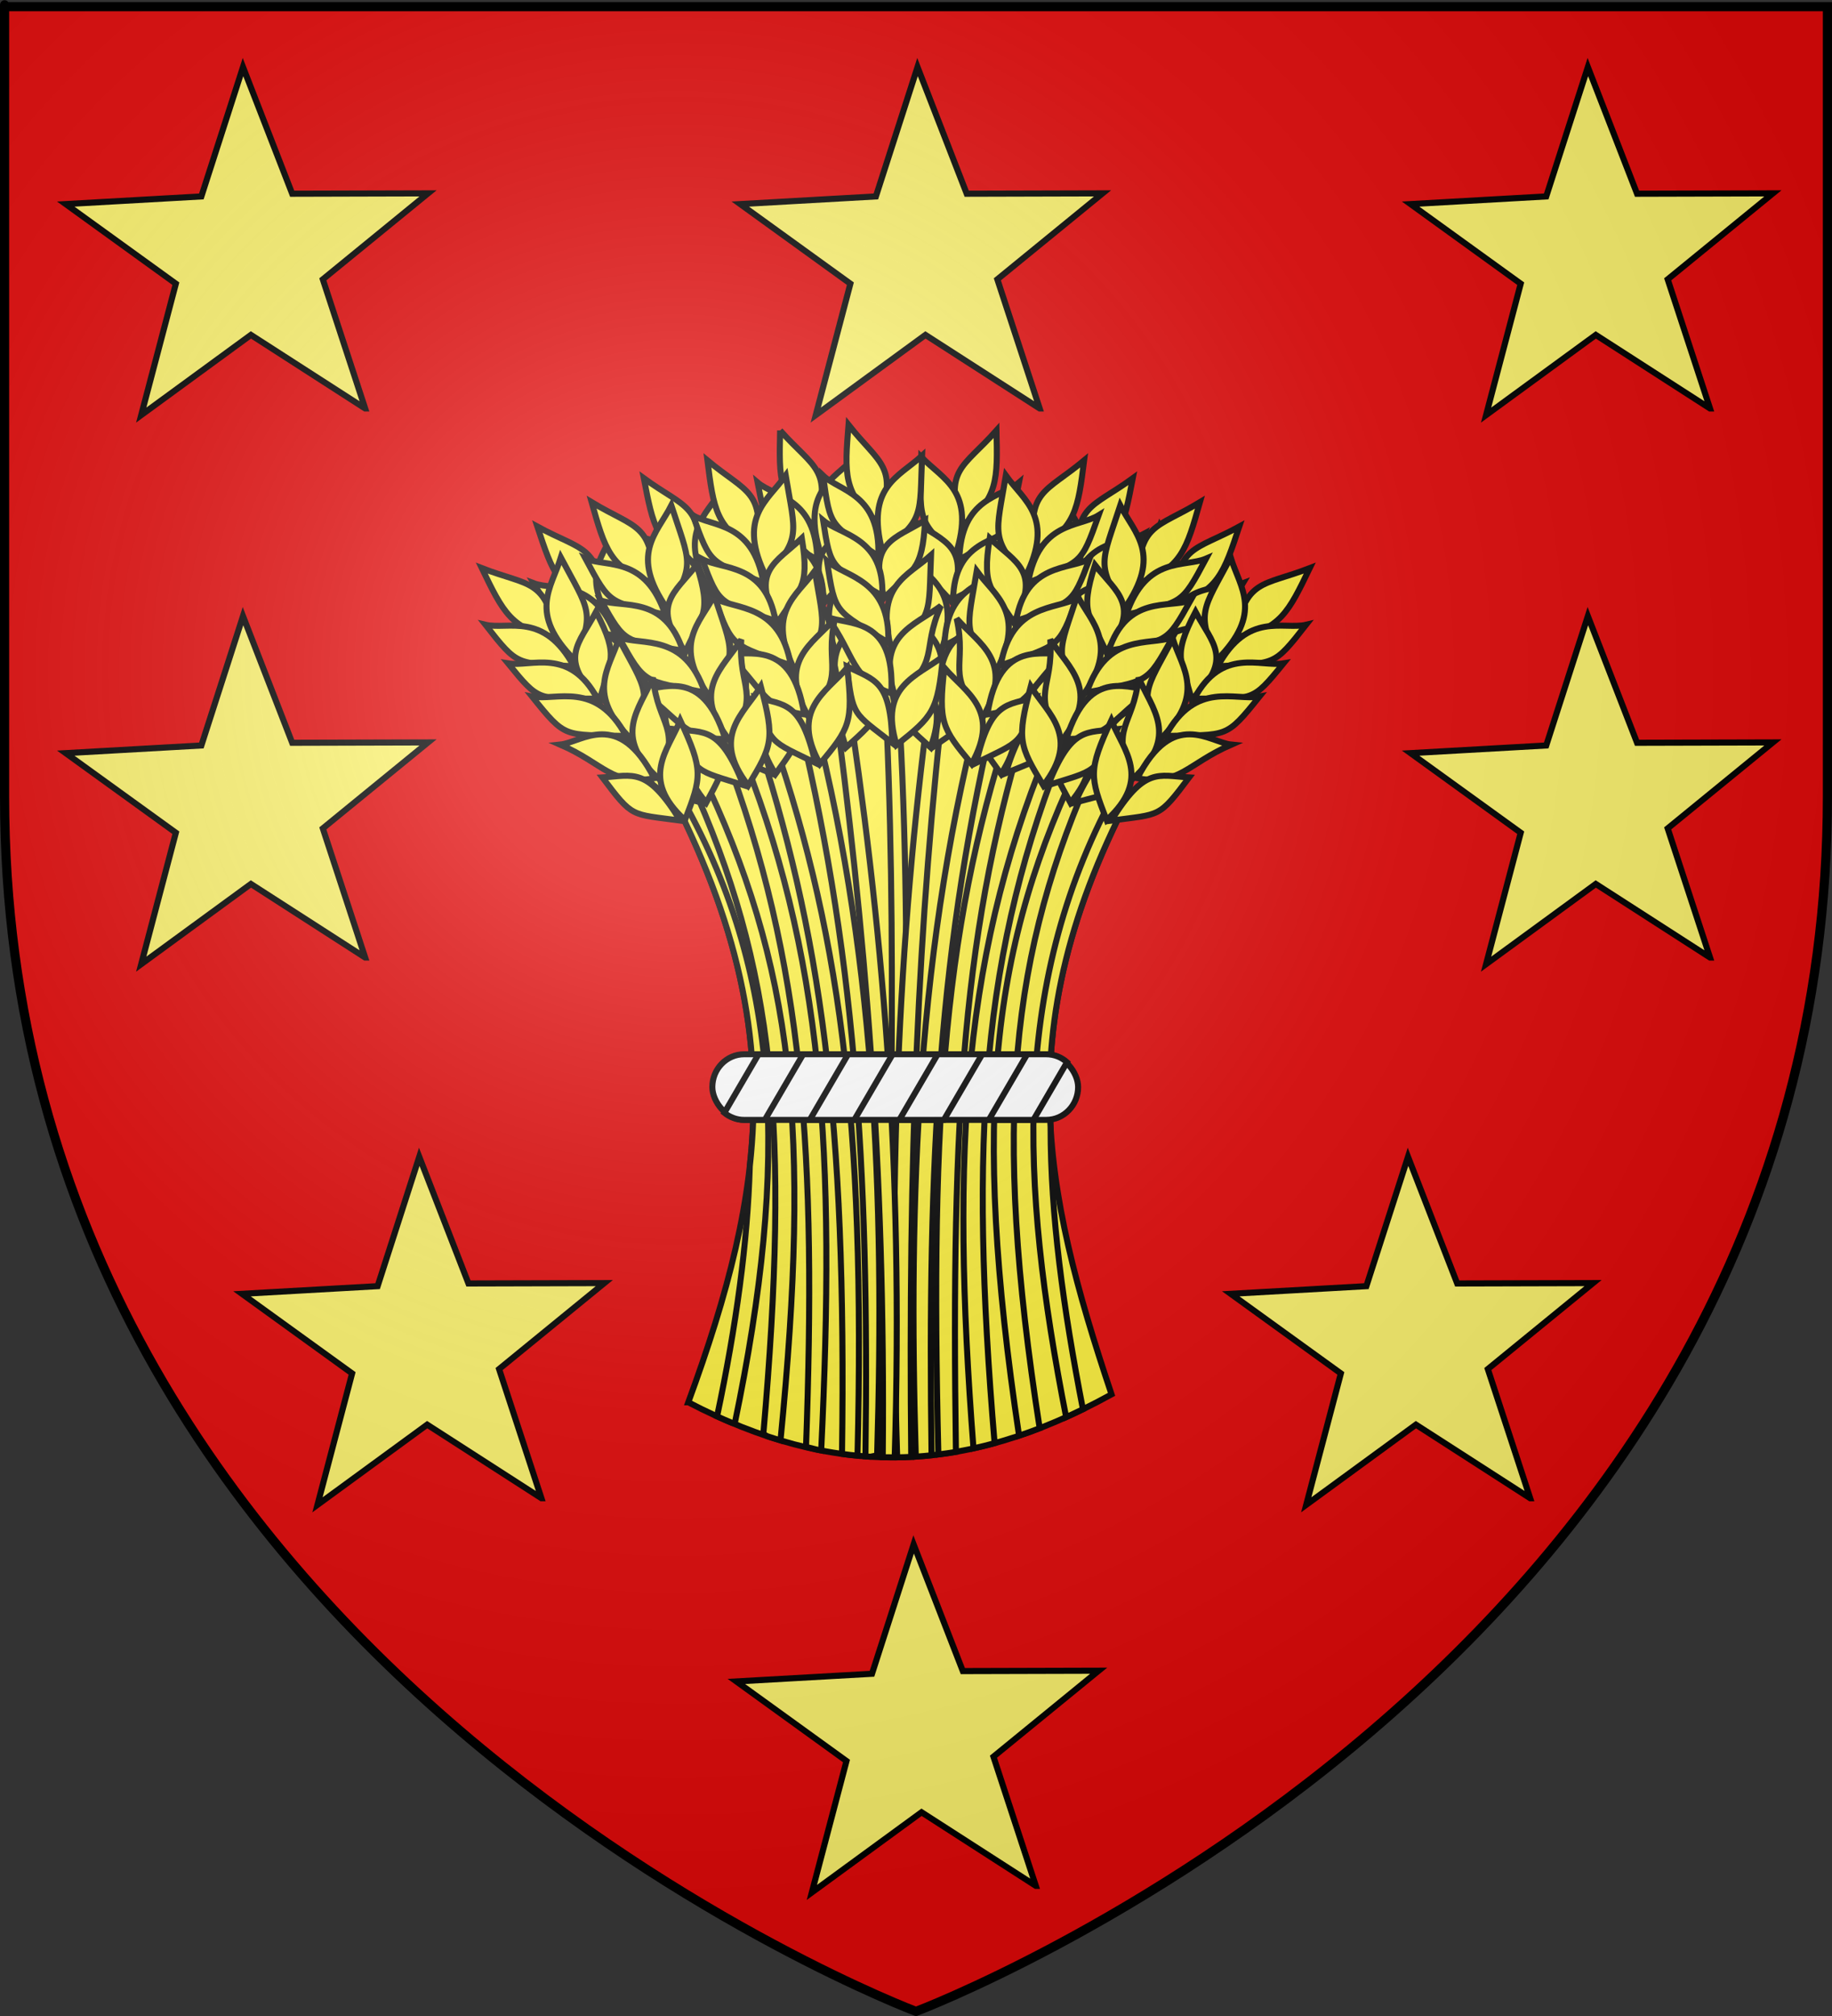 <?xml version="1.0" encoding="UTF-8" standalone="no"?>
<!-- Created with Inkscape (http://www.inkscape.org/) -->

<svg
   xmlns:svg="http://www.w3.org/2000/svg"
   xmlns="http://www.w3.org/2000/svg"
   xmlns:xlink="http://www.w3.org/1999/xlink"
   version="1.0"
   width="600"
   height="660"
   id="svg2">
  <rect width="100%" height="100%" fill="#333333" stroke="none"/>
  <desc
     id="desc4">Flag of Canton of Valais (Wallis)</desc>
  <defs
     id="defs6">
    <linearGradient
       id="linearGradient2893">
      <stop
         id="stop2895"
         style="stop-color:#ffffff;stop-opacity:0.314"
         offset="0" />
      <stop
         id="stop2897"
         style="stop-color:#ffffff;stop-opacity:0.251"
         offset="0.19" />
      <stop
         id="stop2901"
         style="stop-color:#6b6b6b;stop-opacity:0.125"
         offset="0.6" />
      <stop
         id="stop2899"
         style="stop-color:#000000;stop-opacity:0.125"
         offset="1" />
    </linearGradient>
    <radialGradient
       cx="221.445"
       cy="226.331"
       r="300"
       fx="221.445"
       fy="226.331"
       id="radialGradient3163"
       xlink:href="#linearGradient2893"
       gradientUnits="userSpaceOnUse"
       gradientTransform="matrix(1.353,0,0,1.349,-77.629,-85.747)" />
  </defs>
  <g
     id="layer3"
     style="display:inline">
    <path
       d="m 300,658.5 c 0,0 298.5,-112.32 298.5,-397.772 0,-285.452 0,-258.552 0,-258.552 l -597,0 0,258.552 C 1.5,546.18 300,658.5 300,658.5 z"
       id="path2855"
       style="fill:#e20909;fill-opacity:1;fill-rule:evenodd;stroke:none" />
  </g>
  <g
     id="layer4">
    <g
       transform="matrix(0.943,0,0,0.943,10.241,19.522)"
       id="g11012">
      <path
         d="m 228.187,466.135 c 27.591,-75.076 34.682,-131.504 -5.521,-210.434 65.967,-64.616 114.677,-43.827 158.733,0 -41.486,79.787 -30.332,135.72 -6.211,207.674 -51.803,28.578 -97.037,28.809 -147.001,2.761 z"
         id="path6015"
         style="fill:#fcef3c;stroke:#000000;stroke-width:2.09" />
      <path
         d="m 300.39,214.711 c -1.363,0.047 -2.736,0.137 -4.115,0.261 4.978,90.431 1.417,180.327 0.936,270.27 1.836,0.026 3.671,0.01 5.509,-0.043 -0.66,-90.443 4.235,-178.171 -2.047,-270.488 -0.094,0.003 -0.189,-0.003 -0.283,0 z"
         id="path7531"
         style="fill:#fcef3c;stroke:#000000;stroke-width:2.09" />
      <path
         d="m 312.953,215.365 c -11.377,82.651 -15.414,166.033 -12.215,269.878 1.624,-0.022 3.25,-0.068 4.877,-0.152 -1.05,-102.514 2.196,-185.927 11.932,-268.942 -1.518,-0.304 -3.057,-0.573 -4.594,-0.784 z"
         id="path7559"
         style="fill:#fcef3c;stroke:#000000;stroke-width:2.09" />
      <g
         transform="matrix(0.697,0,0,0.697,41.158,-66.467)"
         id="g7546"
         style="fill:#fcef3c;stroke:#000000;stroke-width:3">
        <path
           d="m 421.907,280.044 c -16.856,18.944 -26.106,18.989 -17.557,47.626 18.62,-13.124 18.096,-23.653 17.557,-47.626 z"
           id="path5862" />
        <path
           d="m 384.454,293.317 c 11.097,11.385 27.244,17.038 17.112,48.582 -20.19,-16.909 -17.58,-18.726 -17.112,-48.582 z"
           id="path5864" />
        <path
           d="m 381.165,325.375 c 14.633,10.239 28.014,12.167 18.107,39.709 -12.855,-15.021 -18.365,-13.577 -18.107,-39.709 z"
           id="path5866" />
        <path
           d="m 377.226,342.515 c 11.109,11.162 27.262,16.716 17.168,47.593 -20.208,-16.581 -17.601,-18.358 -17.168,-47.593 z"
           id="path5868" />
        <path
           d="m 370.864,367.456 c 12.965,10.929 31.702,16.481 20.356,46.284 -22.408,-18.308 -11.394,-22.957 -20.356,-46.284 z"
           id="path5870" />
        <path
           d="m 368.459,392.601 c 12.196,10.55 31.293,16.469 20.564,45.304 -17.289,-15.431 -19.514,-17.853 -20.564,-45.304 z"
           id="path5872" />
        <path
           d="m 433.147,305.974 c -8.759,7.488 -29.009,7.26 -29.759,38.508 24.924,-14.884 24.653,-12.162 29.759,-38.508 z"
           id="path5874" />
        <path
           d="m 431.896,328.226 c -9.329,6.964 -31.026,6.598 -31.595,35.924 26.592,-13.785 26.322,-11.232 31.595,-35.924 z"
           id="path5876" />
        <path
           d="m 428.779,348.388 c -9.66,7.536 -32.086,7.197 -32.75,38.836 27.521,-14.939 27.236,-12.184 32.75,-38.836 z"
           id="path5878" />
        <path
           d="m 427.223,376.079 c -10.212,3.997 -34.005,-2.934 -34.092,36.28 20.374,-5.903 18.92,-17.767 34.092,-36.28 z"
           id="path5880" />
        <path
           d="m 415.946,400.229 c -14.18,6.258 -22.189,5.276 -24.707,36.807 20.566,-14.325 20.325,-11.736 24.707,-36.807 z"
           id="path5882" />
      </g>
      <path
         d="m 341.889,225.075 c -24.742,72.195 -29.762,140.155 -26.846,259.166 2.026,-0.255 4.062,-0.541 6.096,-0.893 -1.705,-118.047 2.576,-183.479 25.279,-255.748 -1.501,-0.887 -3.011,-1.719 -4.529,-2.526 z"
         id="path7615"
         style="fill:#fcef3c;stroke:#000000;stroke-width:2.09" />
      <g
         transform="matrix(0.697,0,0,0.697,41.158,-66.467)"
         id="g7602"
         style="fill:#fcef3c;stroke:#000000;stroke-width:3">
        <path
           d="m 489.826,303.869 c -20.493,14.935 -29.542,13.015 -27.266,42.814 20.981,-8.872 22.704,-19.273 27.266,-42.814 z"
           id="path5888" />
        <path
           d="m 450.409,308.89 c 8.427,13.481 23.006,22.433 6.41,51.107 -16.14,-20.809 -13.205,-22.031 -6.41,-51.107 z"
           id="path5890" />
        <path
           d="m 440.39,339.519 c 12.127,13.111 24.793,17.835 9.266,42.647 -9.374,-17.407 -15.065,-17.165 -9.266,-42.647 z"
           id="path5892" />
        <path
           d="m 432.902,355.433 c 8.487,13.265 23.093,22.122 6.675,50.152 -16.228,-20.493 -13.303,-21.675 -6.675,-50.152 z"
           id="path5894" />
        <path
           d="m 421.392,378.455 c 10.349,13.432 27.481,22.834 10.068,49.55 -18.011,-22.647 -6.262,-24.852 -10.068,-49.55 z"
           id="path5896" />
        <path
           d="m 413.704,402.516 c 9.679,12.898 27.085,22.736 10.48,48.636 -13.62,-18.75 -15.28,-21.588 -10.48,-48.636 z"
           id="path5898" />
        <path
           d="m 495.305,331.593 c -10.149,5.459 -29.889,0.937 -37.254,31.314 27.515,-9.255 26.673,-6.652 37.254,-31.314 z"
           id="path5900" />
        <path
           d="m 489.36,353.073 c -10.594,4.825 -31.719,-0.138 -38.501,28.399 28.912,-7.827 28.107,-5.389 38.501,-28.399 z"
           id="path5902" />
        <path
           d="m 482.034,372.114 c -11.04,5.314 -32.883,0.222 -40.247,30.999 30.065,-8.757 29.202,-6.125 40.247,-30.999 z"
           id="path5904" />
        <path
           d="m 474.636,398.844 c -10.828,1.738 -32.607,-10.085 -41.016,28.217 21.163,-1.444 22.26,-13.347 41.016,-28.217 z"
           id="path5906" />
        <path
           d="m 458.489,420.05 c -15.185,3.106 -22.804,0.446 -31.957,30.724 23.138,-9.633 22.353,-7.154 31.957,-30.724 z"
           id="path5908" />
      </g>
      <path
         d="m 365.448,241.144 c -32.277,65.878 -38.979,125.675 -22.383,236.587 2.377,-0.8 4.766,-1.662 7.163,-2.591 -16.523,-105.854 -10.4,-165.505 19.226,-230.6 -1.331,-1.16 -2.665,-2.289 -4.006,-3.397 z"
         id="path7671"
         style="fill:#fcef3c;stroke:#000000;stroke-width:2.09" />
      <g
         transform="matrix(0.697,0,0,0.697,41.158,-66.467)"
         id="g7658"
         style="fill:#fcef3c;stroke:#000000;stroke-width:3">
        <path
           d="m 542.889,327.933 c -22.255,12.153 -30.979,9.078 -32.584,38.92 21.954,-6.079 25.01,-16.168 32.584,-38.92 z"
           id="path5914" />
        <path
           d="m 503.154,327.804 c 6.609,14.459 19.906,25.225 -0.266,51.507 -13.308,-22.725 -10.239,-23.556 0.266,-51.507 z"
           id="path5916" />
        <path
           d="m 489.25,356.877 c 10.326,14.572 22.273,20.898 3.661,43.489 -7.039,-18.475 -12.714,-18.973 -3.661,-43.489 z"
           id="path5918" />
        <path
           d="m 479.763,371.686 c 6.697,14.253 20.031,24.927 0.12,50.595 -13.436,-22.423 -10.382,-23.216 -0.12,-50.595 z"
           id="path5920" />
        <path
           d="m 465.367,393.022 c 8.521,14.66 24.291,26.203 3.562,50.437 -14.925,-24.79 -2.988,-25.454 -3.562,-50.437 z"
           id="path5922" />
        <path
           d="m 454.626,415.884 c 7.926,14.044 23.91,26.054 4.089,49.584 -11.075,-20.356 -12.354,-23.386 -4.089,-49.584 z"
           id="path5924" />
        <path
           d="m 544.73,356.134 c -10.771,4.097 -29.759,-2.944 -40.998,26.222 28.482,-5.611 27.31,-3.139 40.998,-26.222 z"
           id="path5926" />
        <path
           d="m 536.052,376.662 c -11.13,3.412 -31.434,-4.247 -41.856,23.171 29.682,-4.014 28.568,-1.701 41.856,-23.171 z"
           id="path5928" />
        <path
           d="m 526.32,394.593 c -11.635,3.839 -32.634,-4.04 -43.924,25.523 30.947,-4.787 29.749,-2.289 43.924,-25.523 z"
           id="path5930" />
        <path
           d="m 515.521,420.139 c -10.961,0.32 -31.025,-14.226 -44.327,22.664 21.172,1.311 23.802,-10.35 44.327,-22.664 z"
           id="path5932" />
        <path
           d="m 496.762,439.074 c -15.46,1.112 -22.669,-2.512 -35.669,26.324 24.192,-6.553 23.091,-4.198 35.669,-26.324 z"
           id="path5934" />
      </g>
      <path
         d="m 282.949,217.346 c -1.487,0.396 -2.98,0.861 -4.485,1.35 11.029,82.21 18.236,165.272 17.266,266.504 1.38,0.036 2.756,0.053 4.137,0.043 3.173,-103.31 -4.372,-185.896 -16.918,-267.897 z"
         id="path7503"
         style="fill:#fcef3c;stroke:#000000;stroke-width:2.09" />
      <g
         transform="matrix(0.697,0,0,0.697,41.158,-66.467)"
         id="g7490"
         style="fill:#fcef3c;stroke:#000000;stroke-width:3">
        <path
           d="m 314.098,280.044 c 16.856,18.944 26.106,18.989 17.557,47.626 C 313.035,314.546 313.56,304.017 314.098,280.044 z"
           id="path5741" />
        <path
           d="m 351.551,293.317 c -11.097,11.385 -27.244,17.038 -17.112,48.582 20.19,-16.909 17.58,-18.726 17.112,-48.582 z"
           id="path5743" />
        <path
           d="m 354.84,325.375 c -14.633,10.239 -28.014,12.167 -18.107,39.709 12.855,-15.021 18.365,-13.577 18.107,-39.709 z"
           id="path5745" />
        <path
           d="m 358.78,342.515 c -11.109,11.162 -27.262,16.716 -17.168,47.593 20.208,-16.581 17.601,-18.358 17.168,-47.593 z"
           id="path5747" />
        <path
           d="m 365.141,367.456 c -12.965,10.929 -31.702,16.481 -20.356,46.284 22.408,-18.308 11.394,-22.957 20.356,-46.284 z"
           id="path5749" />
        <path
           d="m 367.546,392.601 c -12.196,10.55 -31.293,16.469 -20.564,45.304 17.289,-15.431 19.514,-17.853 20.564,-45.304 z"
           id="path5751" />
        <path
           d="m 302.859,305.974 c 8.759,7.488 29.009,7.26 29.759,38.508 -24.924,-14.884 -24.653,-12.162 -29.759,-38.508 z"
           id="path5753" />
        <path
           d="m 304.109,328.226 c 9.329,6.964 31.026,6.598 31.595,35.924 -26.592,-13.785 -26.322,-11.232 -31.595,-35.924 z"
           id="path5755" />
        <path
           d="m 307.226,348.388 c 9.66,7.536 32.086,7.197 32.75,38.836 -27.521,-14.939 -27.236,-12.184 -32.75,-38.836 z"
           id="path5757" />
        <path
           d="m 308.782,376.079 c 10.212,3.997 34.005,-2.934 34.092,36.28 -20.374,-5.903 -18.92,-17.767 -34.092,-36.28 z"
           id="path5759" />
        <path
           d="m 320.06,400.229 c 14.18,6.258 22.189,5.276 24.707,36.807 -20.566,-14.325 -20.325,-11.736 -24.707,-36.807 z"
           id="path5761" />
      </g>
      <path
         d="m 255.428,229.495 c -1.473,0.901 -2.951,1.862 -4.442,2.852 23.415,70.625 32.225,136.196 30.591,251.698 1.792,0.246 3.587,0.461 5.378,0.631 2.841,-116.857 -6.266,-184.516 -31.528,-255.181 z"
         id="path7447"
         style="fill:#fcef3c;stroke:#000000;stroke-width:2.09" />
      <g
         transform="matrix(0.697,0,0,0.697,41.158,-66.467)"
         id="g7434"
         style="fill:#fcef3c;stroke:#000000;stroke-width:3">
        <path
           d="m 246.179,303.869 c 20.493,14.935 29.542,13.015 27.266,42.814 -20.981,-8.872 -22.704,-19.273 -27.266,-42.814 z"
           id="path5767" />
        <path
           d="m 285.597,308.89 c -8.427,13.481 -23.006,22.433 -6.41,51.107 16.14,-20.809 13.205,-22.031 6.41,-51.107 z"
           id="path5769" />
        <path
           d="m 295.616,339.519 c -12.127,13.111 -24.793,17.835 -9.266,42.647 9.374,-17.407 15.065,-17.165 9.266,-42.647 z"
           id="path5771" />
        <path
           d="m 303.103,355.433 c -8.487,13.265 -23.093,22.122 -6.675,50.152 16.228,-20.493 13.303,-21.675 6.675,-50.152 z"
           id="path5773" />
        <path
           d="m 314.614,378.455 c -10.349,13.432 -27.481,22.834 -10.068,49.55 18.011,-22.647 6.262,-24.852 10.068,-49.55 z"
           id="path5775" />
        <path
           d="m 322.301,402.516 c -9.679,12.898 -27.085,22.736 -10.48,48.636 13.62,-18.75 15.28,-21.588 10.48,-48.636 z"
           id="path5777" />
        <path
           d="m 240.7,331.593 c 10.149,5.459 29.889,0.937 37.254,31.314 -27.515,-9.255 -26.673,-6.652 -37.254,-31.314 z"
           id="path5779" />
        <path
           d="m 246.645,353.073 c 10.594,4.825 31.719,-0.138 38.501,28.399 -28.912,-7.827 -28.107,-5.389 -38.501,-28.399 z"
           id="path5781" />
        <path
           d="m 253.971,372.114 c 11.04,5.314 32.883,0.222 40.247,30.999 -30.065,-8.757 -29.202,-6.125 -40.247,-30.999 z"
           id="path5783" />
        <path
           d="m 261.369,398.844 c 10.828,1.738 32.607,-10.085 41.016,28.217 -21.163,-1.444 -22.26,-13.347 -41.016,-28.217 z"
           id="path5785" />
        <path
           d="m 277.516,420.05 c 15.185,3.106 22.804,0.446 31.957,30.724 -23.138,-9.633 -22.353,-7.154 -31.957,-30.724 z"
           id="path5787" />
      </g>
      <path
         d="m 232.348,246.718 c -1.194,1.046 -2.387,2.119 -3.593,3.222 29.709,65.351 34.716,121.817 25.496,227.225 l 1.35,0.74 c 1.539,0.514 3.082,0.999 4.616,1.459 10.527,-106.96 4.924,-164.567 -27.87,-232.646 z"
         id="path7366"
         style="fill:#fcef3c;stroke:#000000;stroke-width:2.09" />
      <g
         transform="matrix(0.697,0,0,0.697,41.158,-66.467)"
         id="g7353"
         style="fill:#fcef3c;stroke:#000000;stroke-width:3">
        <path
           d="m 193.116,327.933 c 22.255,12.153 30.979,9.078 32.584,38.92 -21.954,-6.079 -25.01,-16.168 -32.584,-38.92 z"
           id="path5793" />
        <path
           d="m 232.852,327.804 c -6.609,14.459 -19.906,25.225 0.266,51.507 13.308,-22.725 10.239,-23.556 -0.266,-51.507 z"
           id="path5795" />
        <path
           d="m 246.755,356.877 c -10.326,14.572 -22.273,20.898 -3.661,43.489 7.039,-18.475 12.714,-18.973 3.661,-43.489 z"
           id="path5797" />
        <path
           d="m 256.242,371.686 c -6.697,14.253 -20.031,24.927 -0.12,50.595 13.436,-22.423 10.382,-23.216 0.12,-50.595 z"
           id="path5799" />
        <path
           d="m 270.638,393.022 c -8.521,14.66 -24.291,26.203 -3.562,50.437 14.925,-24.79 2.988,-25.454 3.562,-50.437 z"
           id="path5801" />
        <path
           d="m 281.379,415.884 c -7.926,14.044 -23.91,26.054 -4.089,49.584 11.075,-20.356 12.354,-23.386 4.089,-49.584 z"
           id="path5803" />
        <path
           d="m 191.276,356.134 c 10.771,4.097 29.759,-2.944 40.998,26.222 -28.482,-5.611 -27.31,-3.139 -40.998,-26.222 z"
           id="path5805" />
        <path
           d="m 199.954,376.662 c 11.13,3.412 31.434,-4.247 41.856,23.171 -29.682,-4.014 -28.568,-1.701 -41.856,-23.171 z"
           id="path5807" />
        <path
           d="m 209.685,394.593 c 11.635,3.839 32.634,-4.04 43.924,25.523 -30.947,-4.787 -29.749,-2.289 -43.924,-25.523 z"
           id="path5809" />
        <path
           d="m 220.485,420.139 c 10.961,0.32 31.025,-14.226 44.327,22.664 -21.172,1.311 -23.802,-10.35 -44.327,-22.664 z"
           id="path5811" />
        <path
           d="m 239.243,439.074 c 15.46,1.112 22.669,-2.512 35.669,26.324 -24.192,-6.553 -23.091,-4.198 -35.669,-26.324 z"
           id="path5813" />
      </g>
      <g
         transform="matrix(0.697,0,0,0.697,41.158,-66.467)"
         id="g7518"
         style="fill:#fcef3c;stroke:#000000;stroke-width:3">
        <path
           d="m 348.171,277.272 c 15.767,19.86 25,20.424 14.858,48.536 -17.855,-14.148 -16.74,-24.63 -14.858,-48.536 z"
           id="path1900" />
        <path
           d="m 384.821,292.625 c -11.718,10.745 -28.157,15.483 -19.811,47.545 21.106,-15.75 18.603,-17.71 19.811,-47.545 z"
           id="path2789" />
        <path
           d="m 386.307,324.818 c -15.185,9.402 -28.652,10.576 -20.306,38.631 13.677,-14.276 19.098,-12.525 20.306,-38.631 z"
           id="path3677" />
        <path
           d="m 389.278,342.152 c -11.718,10.521 -28.157,15.16 -19.811,46.555 21.106,-15.422 18.603,-17.341 19.811,-46.555 z"
           id="path3679" />
        <path
           d="m 394.231,367.41 c -13.557,10.185 -32.576,14.676 -22.92,45.069 23.4,-17.022 12.664,-22.282 22.92,-45.069 z"
           id="path3681" />
        <path
           d="m 395.222,392.65 c -12.769,9.849 -32.168,14.688 -23.073,44.079 18.127,-14.437 20.485,-16.73 23.073,-44.079 z"
           id="path3683" />
        <path
           d="m 335.495,302.531 c 8.325,7.968 28.556,8.876 27.552,40.116 -24.05,-16.259 -23.932,-13.526 -27.552,-40.116 z"
           id="path3685" />
        <path
           d="m 335.495,324.818 c 8.923,7.476 30.607,8.328 29.53,37.64 -25.777,-15.255 -25.651,-12.691 -29.53,-37.64 z"
           id="path4592" />
        <path
           d="m 337.476,345.123 c 9.222,8.066 31.632,8.986 30.52,40.612 -26.64,-16.46 -26.51,-13.693 -30.52,-40.612 z"
           id="path4594" />
        <path
           d="m 337.476,372.858 c 9.972,4.563 34.116,-1.022 32.003,38.135 -20.011,-7.036 -17.894,-18.801 -32.003,-38.135 z"
           id="path4596" />
        <path
           d="m 347.382,397.603 c 13.807,7.044 21.858,6.513 22.604,38.135 -19.73,-15.456 -19.634,-12.858 -22.604,-38.135 z"
           id="path4598" />
      </g>
      <path
         d="m 270.06,221.853 c -1.599,0.691 -3.213,1.445 -4.834,2.243 20.784,83.252 25.858,160.409 24.495,260.821 0.575,0.042 1.145,0.074 1.72,0.109 l 2.33,-0.479 c 2.671,-89.643 -0.639,-177.076 -23.711,-262.693 z"
         id="path7475"
         style="fill:#fcef3c;stroke:#000000;stroke-width:2.09" />
      <g
         transform="matrix(0.697,0,0,0.697,41.158,-66.467)"
         id="g7462"
         style="fill:#fcef3c;stroke:#000000;stroke-width:3">
        <path
           d="m 277.865,294.972 c 19.495,16.215 28.648,14.879 24.471,44.471 -20.371,-10.196 -21.424,-20.686 -24.471,-44.471 z"
           id="path5503" />
        <path
           d="m 316.88,302.504 c -9.272,12.914 -24.395,20.915 -9.667,50.592 17.439,-19.734 14.587,-21.141 9.667,-50.592 z"
           id="path5505" />
        <path
           d="m 324.919,333.712 c -12.941,12.309 -25.883,16.213 -11.975,41.967 10.468,-16.772 16.132,-16.166 11.975,-41.967 z"
           id="path5507" />
        <path
           d="m 331.373,350.072 c -9.318,12.695 -24.46,20.599 -9.869,49.623 17.506,-19.413 14.662,-20.78 9.869,-49.623 z"
           id="path5509" />
        <path
           d="m 341.387,373.784 c -11.187,12.743 -28.886,21.029 -13.217,48.804 19.423,-21.448 7.839,-24.401 13.217,-48.804 z"
           id="path5511" />
        <path
           d="m 347.519,398.287 c -10.484,12.253 -28.484,20.957 -13.57,47.866 14.791,-17.84 16.63,-20.566 13.57,-47.866 z"
           id="path5513" />
        <path
           d="m 270.623,322.289 c 9.779,6.097 29.768,2.848 35.175,33.633 -26.867,-10.996 -26.193,-8.345 -35.175,-33.633 z"
           id="path5515" />
        <path
           d="m 275.181,344.105 c 10.264,5.493 31.663,1.892 36.605,30.804 -28.352,-9.66 -27.704,-7.176 -36.605,-30.804 z"
           id="path5517" />
        <path
           d="m 281.274,363.576 c 10.677,6.01 32.801,2.326 38.181,33.511 -29.444,-10.663 -28.75,-7.981 -38.181,-33.511 z"
           id="path5519" />
        <path
           d="m 286.947,390.725 c 10.694,2.427 33.186,-7.979 39.127,30.783 -21.027,-2.795 -21.361,-14.743 -39.127,-30.783 z"
           id="path5521" />
        <path
           d="m 301.704,412.92 c 14.956,4.071 22.728,1.904 29.926,32.706 -22.475,-11.094 -21.849,-8.57 -29.926,-32.706 z"
           id="path5523" />
      </g>
      <path
         d="m 224.532,253.903 c -0.621,0.596 -1.248,1.196 -1.872,1.807 24.486,48.073 31.438,87.786 26.89,128.462 -0.002,0.021 0.002,0.044 0,0.065 -0.769,26.603 -4.703,55.261 -11.366,86.788 1.726,0.787 3.443,1.52 5.16,2.243 l 0.98,0.24 c 18.772,-90.249 16.716,-156.566 -19.792,-219.604 z"
         id="path7338"
         style="fill:#fcef3c;stroke:#000000;stroke-width:2.09" />
      <path
         d="m 245.086,236.485 c -1.508,1.105 -3.024,2.242 -4.551,3.44 28.058,73.542 32.152,141.865 28.545,241.682 l 3.68,0.936 c 0.531,0.109 1.059,0.202 1.589,0.305 4.906,-101.64 1.214,-172.51 -29.263,-246.363 z"
         id="path7394"
         style="fill:#fcef3c;stroke:#000000;stroke-width:2.09" />
      <g
         transform="matrix(0.697,0,0,0.697,41.158,-66.467)"
         id="g7381"
         style="fill:#fcef3c;stroke:#000000;stroke-width:3">
        <path
           d="m 220.17,315.789 c 21.698,13.123 30.549,10.435 30.837,40.319 -21.665,-7.041 -24.273,-17.255 -30.837,-40.319 z"
           id="path5529" />
        <path
           d="m 259.873,317.412 c -7.24,14.154 -20.999,24.322 -2.005,51.469 14.297,-22.116 11.267,-23.082 2.005,-51.469 z"
           id="path5531" />
        <path
           d="m 272.481,347.07 c -10.958,14.103 -23.172,19.895 -5.575,43.285 7.847,-18.147 13.538,-18.394 5.575,-43.285 z"
           id="path5533" />
        <path
           d="m 281.305,362.283 c -7.318,13.944 -21.111,24.02 -2.35,50.54 14.411,-21.809 11.396,-22.736 2.35,-50.54 z"
           id="path5535" />
        <path
           d="m 294.747,384.234 c -9.16,14.27 -25.422,25.106 -5.783,50.231 16.004,-24.108 4.108,-25.298 5.783,-50.231 z"
           id="path5537" />
        <path
           d="m 304.469,407.547 c -8.538,13.681 -25.036,24.975 -6.271,49.356 11.962,-19.848 13.373,-22.818 6.271,-49.356 z"
           id="path5539" />
        <path
           d="m 217.088,343.881 c 10.58,4.568 29.859,-1.629 39.802,28.004 -28.207,-6.862 -27.145,-4.34 -39.802,-28.004 z"
           id="path5541" />
        <path
           d="m 224.853,364.772 c 10.969,3.899 31.591,-2.857 40.794,24.994 -29.476,-5.319 -28.465,-2.959 -40.794,-24.994 z"
           id="path5543" />
        <path
           d="m 233.784,383.115 c 11.455,4.348 32.781,-2.598 42.756,27.435 -30.705,-6.147 -29.62,-3.599 -42.756,-27.435 z"
           id="path5545" />
        <path
           d="m 243.447,409.113 c 10.937,0.803 31.622,-12.844 43.284,24.597 -21.209,0.376 -23.323,-11.389 -43.284,-24.597 z"
           id="path5547" />
        <path
           d="m 261.352,428.856 c 15.396,1.792 22.758,-1.51 34.474,27.871 -23.879,-7.614 -22.884,-5.212 -34.474,-27.871 z"
           id="path5549" />
      </g>
      <g
         transform="matrix(0.697,0,0,0.697,41.158,-66.467)"
         id="g7325"
         style="fill:#fcef3c;stroke:#000000;stroke-width:3">
        <path
           d="m 165.447,348.63 c 23.638,9.178 31.892,5.001 37.337,34.387 -22.555,-3.193 -26.888,-12.804 -37.337,-34.387 z"
           id="path5555" />
        <path
           d="m 204.833,343.371 c -4.687,15.192 -16.482,27.584 6.915,51.041 10.262,-24.253 7.111,-24.681 -6.915,-51.041 z"
           id="path5557" />
        <path
           d="m 222.374,370.406 c -8.358,15.783 -19.388,23.599 1.985,43.597 4.595,-19.229 10.158,-20.456 -1.985,-43.597 z"
           id="path5559" />
        <path
           d="m 233.694,383.866 c -4.8,14.998 -16.645,27.305 6.414,50.186 10.428,-23.97 7.298,-24.363 -6.414,-50.186 z"
           id="path5561" />
        <path
           d="m 250.725,403.165 c -6.557,15.638 -20.704,29.12 2.98,50.475 11.599,-26.509 -0.323,-25.627 -2.98,-50.475 z"
           id="path5563" />
        <path
           d="m 264.327,424.449 c -6.046,14.95 -20.346,28.923 2.348,49.697 8.354,-21.616 9.231,-24.785 -2.348,-49.697 z"
           id="path5565" />
        <path
           d="m 167.263,376.832 c 11.21,2.672 29.129,-6.761 44.041,20.709 -28.968,-1.887 -27.487,0.413 -44.041,-20.709 z"
           id="path5567" />
        <path
           d="m 178.519,396.068 c 11.477,1.946 30.622,-8.27 44.497,17.573 -29.952,-0.148 -28.548,2.002 -44.497,-17.573 z"
           id="path5569" />
        <path
           d="m 190.485,412.593 c 12.033,2.304 31.839,-8.22 46.852,19.638 -31.306,-0.751 -29.796,1.571 -46.852,-19.638 z"
           id="path5571" />
        <path
           d="m 204.492,436.531 c 10.911,-1.098 28.929,-18.112 46.882,16.751 -20.825,4.034 -24.939,-7.19 -46.882,-16.751 z"
           id="path5573" />
        <path
           d="m 225.539,452.885 c 15.474,-0.894 22.155,-5.418 38.769,21.498 -24.835,-3.375 -23.44,-1.181 -38.769,-21.498 z"
           id="path5575" />
      </g>
      <path
         d="m 330.85,220.002 c -23.313,86.268 -26.29,174.99 -23.646,265.001 1.823,-0.117 3.637,-0.283 5.465,-0.479 -1.39,-101.353 2.345,-178.523 23.08,-262.454 -1.626,-0.731 -3.253,-1.438 -4.899,-2.068 z"
         id="path7587"
         style="fill:#fcef3c;stroke:#000000;stroke-width:2.09" />
      <g
         transform="matrix(0.697,0,0,0.697,41.158,-66.467)"
         id="g7574"
         style="fill:#fcef3c;stroke:#000000;stroke-width:3">
        <path
           d="m 465.587,294.972 c -19.495,16.215 -28.648,14.879 -24.471,44.471 20.371,-10.196 21.424,-20.686 24.471,-44.471 z"
           id="path5581" />
        <path
           d="m 426.572,302.504 c 9.272,12.914 24.395,20.915 9.667,50.592 -17.439,-19.734 -14.587,-21.141 -9.667,-50.592 z"
           id="path5583" />
        <path
           d="m 418.533,333.712 c 12.941,12.309 25.883,16.213 11.975,41.967 -10.468,-16.772 -16.132,-16.166 -11.975,-41.967 z"
           id="path5585" />
        <path
           d="m 412.079,350.072 c 9.318,12.695 24.46,20.599 9.869,49.623 -17.506,-19.413 -14.662,-20.78 -9.869,-49.623 z"
           id="path5587" />
        <path
           d="m 402.065,373.784 c 11.187,12.743 28.886,21.029 13.217,48.804 -19.423,-21.448 -7.839,-24.401 -13.217,-48.804 z"
           id="path5589" />
        <path
           d="m 395.932,398.287 c 10.484,12.253 28.484,20.957 13.57,47.866 -14.791,-17.84 -16.63,-20.566 -13.57,-47.866 z"
           id="path5591" />
        <path
           d="m 472.829,322.289 c -9.779,6.097 -29.768,2.848 -35.175,33.633 26.867,-10.996 26.193,-8.345 35.175,-33.633 z"
           id="path5593" />
        <path
           d="m 468.27,344.105 c -10.264,5.493 -31.663,1.892 -36.605,30.804 28.352,-9.66 27.704,-7.176 36.605,-30.804 z"
           id="path5595" />
        <path
           d="m 462.178,363.576 c -10.677,6.01 -32.801,2.326 -38.181,33.511 29.444,-10.663 28.75,-7.981 38.181,-33.511 z"
           id="path5597" />
        <path
           d="m 456.505,390.725 c -10.694,2.427 -33.186,-7.979 -39.127,30.783 21.027,-2.795 21.361,-14.743 39.127,-30.783 z"
           id="path5599" />
        <path
           d="m 441.748,412.92 c -14.956,4.071 -22.728,1.904 -29.926,32.706 22.475,-11.094 21.849,-8.57 29.926,-32.706 z"
           id="path5601" />
      </g>
      <path
         d="m 355.606,233.589 c -32.25,74.244 -36.334,145.388 -28.37,248.541 2.433,-0.534 4.889,-1.135 7.338,-1.807 -8.785,-104.334 -4.857,-171.316 25.017,-243.816 -1.325,-1.003 -2.648,-1.972 -3.984,-2.918 z"
         id="path7643"
         style="fill:#fcef3c;stroke:#000000;stroke-width:2.09" />
      <g
         transform="matrix(0.697,0,0,0.697,41.158,-66.467)"
         id="g7630"
         style="fill:#fcef3c;stroke:#000000;stroke-width:3">
        <path
           d="m 523.282,315.789 c -21.698,13.123 -30.549,10.435 -30.837,40.319 21.665,-7.041 24.273,-17.255 30.837,-40.319 z"
           id="path5607" />
        <path
           d="m 483.579,317.412 c 7.24,14.154 20.999,24.322 2.005,51.469 -14.297,-22.116 -11.267,-23.082 -2.005,-51.469 z"
           id="path5609" />
        <path
           d="m 470.971,347.07 c 10.958,14.103 23.172,19.895 5.575,43.285 -7.847,-18.147 -13.538,-18.394 -5.575,-43.285 z"
           id="path5611" />
        <path
           d="m 462.146,362.283 c 7.318,13.944 21.111,24.02 2.35,50.54 -14.411,-21.809 -11.396,-22.736 -2.35,-50.54 z"
           id="path5613" />
        <path
           d="m 448.705,384.234 c 9.16,14.27 25.422,25.106 5.783,50.231 -16.004,-24.108 -4.108,-25.298 -5.783,-50.231 z"
           id="path5615" />
        <path
           d="m 438.983,407.547 c 8.538,13.681 25.036,24.975 6.271,49.356 -11.962,-19.848 -13.373,-22.818 -6.271,-49.356 z"
           id="path5617" />
        <path
           d="m 526.364,343.881 c -10.58,4.568 -29.859,-1.629 -39.802,28.004 28.207,-6.862 27.145,-4.34 39.802,-28.004 z"
           id="path5619" />
        <path
           d="m 518.599,364.772 c -10.969,3.899 -31.591,-2.857 -40.794,24.994 29.476,-5.319 28.465,-2.959 40.794,-24.994 z"
           id="path5621" />
        <path
           d="m 509.668,383.115 c -11.455,4.348 -32.781,-2.598 -42.756,27.435 30.705,-6.147 29.62,-3.599 42.756,-27.435 z"
           id="path5623" />
        <path
           d="m 500.005,409.113 c -10.937,0.803 -31.622,-12.844 -43.284,24.597 21.209,0.376 23.323,-11.389 43.284,-24.597 z"
           id="path5625" />
        <path
           d="m 482.1,428.856 c -15.396,1.792 -22.758,-1.51 -34.474,27.871 23.879,-7.614 22.884,-5.212 34.474,-27.871 z"
           id="path5627" />
      </g>
      <path
         d="m 377.684,252.074 c -37.716,67.416 -34.21,138.15 -18.268,219.212 1.936,-0.872 3.883,-1.789 5.835,-2.743 -6.824,-35.015 -11.256,-67.211 -11.235,-97.805 3e-5,-0.051 -7e-5,-0.102 0,-0.152 -2.092,-35.522 4.942,-71.701 27.391,-114.875 -1.234,-1.228 -2.481,-2.446 -3.723,-3.636 z"
         id="path7699"
         style="fill:#fcef3c;stroke:#000000;stroke-width:2.09" />
      <g
         transform="matrix(0.697,0,0,0.697,41.158,-66.467)"
         id="g7686"
         style="fill:#fcef3c;stroke:#000000;stroke-width:3">
        <path
           d="m 578.004,348.63 c -23.638,9.178 -31.892,5.001 -37.337,34.387 22.555,-3.193 26.888,-12.804 37.337,-34.387 z"
           id="path5633" />
        <path
           d="m 538.618,343.371 c 4.687,15.192 16.482,27.584 -6.915,51.041 -10.262,-24.253 -7.111,-24.681 6.915,-51.041 z"
           id="path5635" />
        <path
           d="m 521.077,370.406 c 8.358,15.783 19.388,23.599 -1.985,43.597 -4.595,-19.229 -10.158,-20.456 1.985,-43.597 z"
           id="path5637" />
        <path
           d="m 509.758,383.866 c 4.8,14.998 16.645,27.305 -6.414,50.186 -10.428,-23.97 -7.298,-24.363 6.414,-50.186 z"
           id="path5639" />
        <path
           d="m 492.727,403.165 c 6.557,15.638 20.704,29.12 -2.98,50.475 -11.599,-26.509 0.323,-25.627 2.98,-50.475 z"
           id="path5641" />
        <path
           d="m 479.124,424.449 c 6.046,14.95 20.346,28.923 -2.348,49.697 -8.354,-21.616 -9.231,-24.785 2.348,-49.697 z"
           id="path5643" />
        <path
           d="m 576.188,376.832 c -11.21,2.672 -29.129,-6.761 -44.041,20.709 28.968,-1.887 27.487,0.413 44.041,-20.709 z"
           id="path5645" />
        <path
           d="m 564.932,396.068 c -11.477,1.946 -30.622,-8.27 -44.497,17.573 29.952,-0.148 28.548,2.002 44.497,-17.573 z"
           id="path5647" />
        <path
           d="m 552.967,412.593 c -12.033,2.304 -31.839,-8.22 -46.852,19.638 31.306,-0.751 29.796,1.571 46.852,-19.638 z"
           id="path5649" />
        <path
           d="m 538.959,436.531 c -10.911,-1.098 -28.929,-18.112 -46.882,16.751 20.825,4.034 24.939,-7.19 46.882,-16.751 z"
           id="path5651" />
        <path
           d="m 517.913,452.885 c -15.474,-0.894 -22.155,-5.418 -38.769,21.498 24.835,-3.375 23.44,-1.181 38.769,-21.498 z"
           id="path5653" />
      </g>
      <g
         transform="matrix(0.697,0,0,0.697,41.158,-66.467)"
         id="g8124"
         style="fill:#ffffff;stroke:#000000;stroke-width:3">
        <rect
           width="182.258"
           height="32.688"
           rx="15.848"
           ry="16.344"
           x="280.32"
           y="590.775"
           id="rect7704"
           style="fill:#ffffff" />
        <path
           d="M 303.344,590.781 286.312,619.938 c 2.701,2.207 6.114,3.531 9.844,3.531 l 10.312,0 19.094,-32.688 -22.219,0 z m 44.625,0 -19.094,32.688 22.188,0 19.094,-32.688 -22.188,0 z m 44.625,0 -19.094,32.688 22.188,0 19.094,-32.688 -22.188,0 z m 44.594,0 -19.094,32.688 22.219,0 16.75,-28.719 c -2.774,-2.466 -6.377,-3.969 -10.344,-3.969 l -9.531,0 z"
           id="rect7758"
           style="fill:#ffffff" />
      </g>
    </g>
    <path
       d="m 307.535,298.59 -37.413,-24.079 -35.924,26.248 11.34,-43.023 -36.065,-26.055 44.421,-2.51 13.635,-42.351 16.114,41.471 44.492,-0.12 -34.462,28.141 13.863,42.277 z"
       transform="translate(32.97,-164.866)"
       id="path3425"
       style="fill:#fdf36e;fill-opacity:1;stroke:#000000;stroke-width:2;display:inline" />
    <use
       transform="translate(-220.915,0)"
       id="use3799"
       x="0"
       y="0"
       width="600"
       height="660"
       xlink:href="#path3425" />
    <use
       transform="translate(219.543,-1.5935647e-6)"
       id="use3801"
       x="0"
       y="0"
       width="600"
       height="660"
       xlink:href="#path3425" />
    <path
       d="m 307.535,298.59 -37.413,-24.079 -35.924,26.248 11.34,-43.023 -36.065,-26.055 44.421,-2.51 13.635,-42.351 16.114,41.471 44.492,-0.12 -34.462,28.141 13.863,42.277 z"
       transform="translate(-187.945,14.884)"
       id="path3803"
       style="fill:#fdf36e;fill-opacity:1;stroke:#000000;stroke-width:2;display:inline" />
    <path
       d="m 307.535,298.59 -37.413,-24.079 -35.924,26.248 11.34,-43.023 -36.065,-26.055 44.421,-2.51 13.635,-42.351 16.114,41.471 44.492,-0.12 -34.462,28.141 13.863,42.277 z"
       transform="translate(252.513,14.884)"
       id="path3805"
       style="fill:#fdf36e;fill-opacity:1;stroke:#000000;stroke-width:2;display:inline" />
    <path
       d="m 307.535,298.59 -37.413,-24.079 -35.924,26.248 11.34,-43.023 -36.065,-26.055 44.421,-2.51 13.635,-42.351 16.114,41.471 44.492,-0.12 -34.462,28.141 13.863,42.277 z"
       transform="translate(31.695,318.788)"
       id="path3807"
       style="fill:#fdf36e;fill-opacity:1;stroke:#000000;stroke-width:2;display:inline" />
    <path
       d="m 307.535,298.59 -37.413,-24.079 -35.924,26.248 11.34,-43.023 -36.065,-26.055 44.421,-2.51 13.635,-42.351 16.114,41.471 44.492,-0.12 -34.462,28.141 13.863,42.277 z"
       transform="translate(-130.218,191.891)"
       id="path3811"
       style="fill:#fdf36e;fill-opacity:1;stroke:#000000;stroke-width:2;display:inline" />
    <path
       d="m 307.535,298.59 -37.413,-24.079 -35.924,26.248 11.34,-43.023 -36.065,-26.055 44.421,-2.51 13.635,-42.351 16.114,41.471 44.492,-0.12 -34.462,28.141 13.863,42.277 z"
       transform="translate(193.608,191.891)"
       id="path3813"
       style="fill:#fdf36e;fill-opacity:1;stroke:#000000;stroke-width:2;display:inline" />
  </g>
  <g
     id="layer2">
    <path
       d="m 300,658.5 c 0,0 298.5,-112.32 298.5,-397.772 0,-285.452 0,-258.552 0,-258.552 l -597,0 0,258.552 C 1.5,546.18 300,658.5 300,658.5 z"
       id="path2875"
       style="fill:url(#radialGradient3163);fill-opacity:1;fill-rule:evenodd;stroke:none" />
  </g>
  <g
     id="layer1">
    <path
       d="m 300,658.5 c 0,0 -298.5,-112.32 -298.5,-397.772 0,-285.452 0,-258.552 0,-258.552 l 597,0 0,258.552 c 0,285.452 -298.5,397.772 -298.5,397.772 z"
       id="path1411"
       style="fill:none;stroke:#000000;stroke-width:3;stroke-linecap:butt;stroke-linejoin:miter;stroke-miterlimit:4;stroke-opacity:1;stroke-dasharray:none" />
  </g>
</svg>
